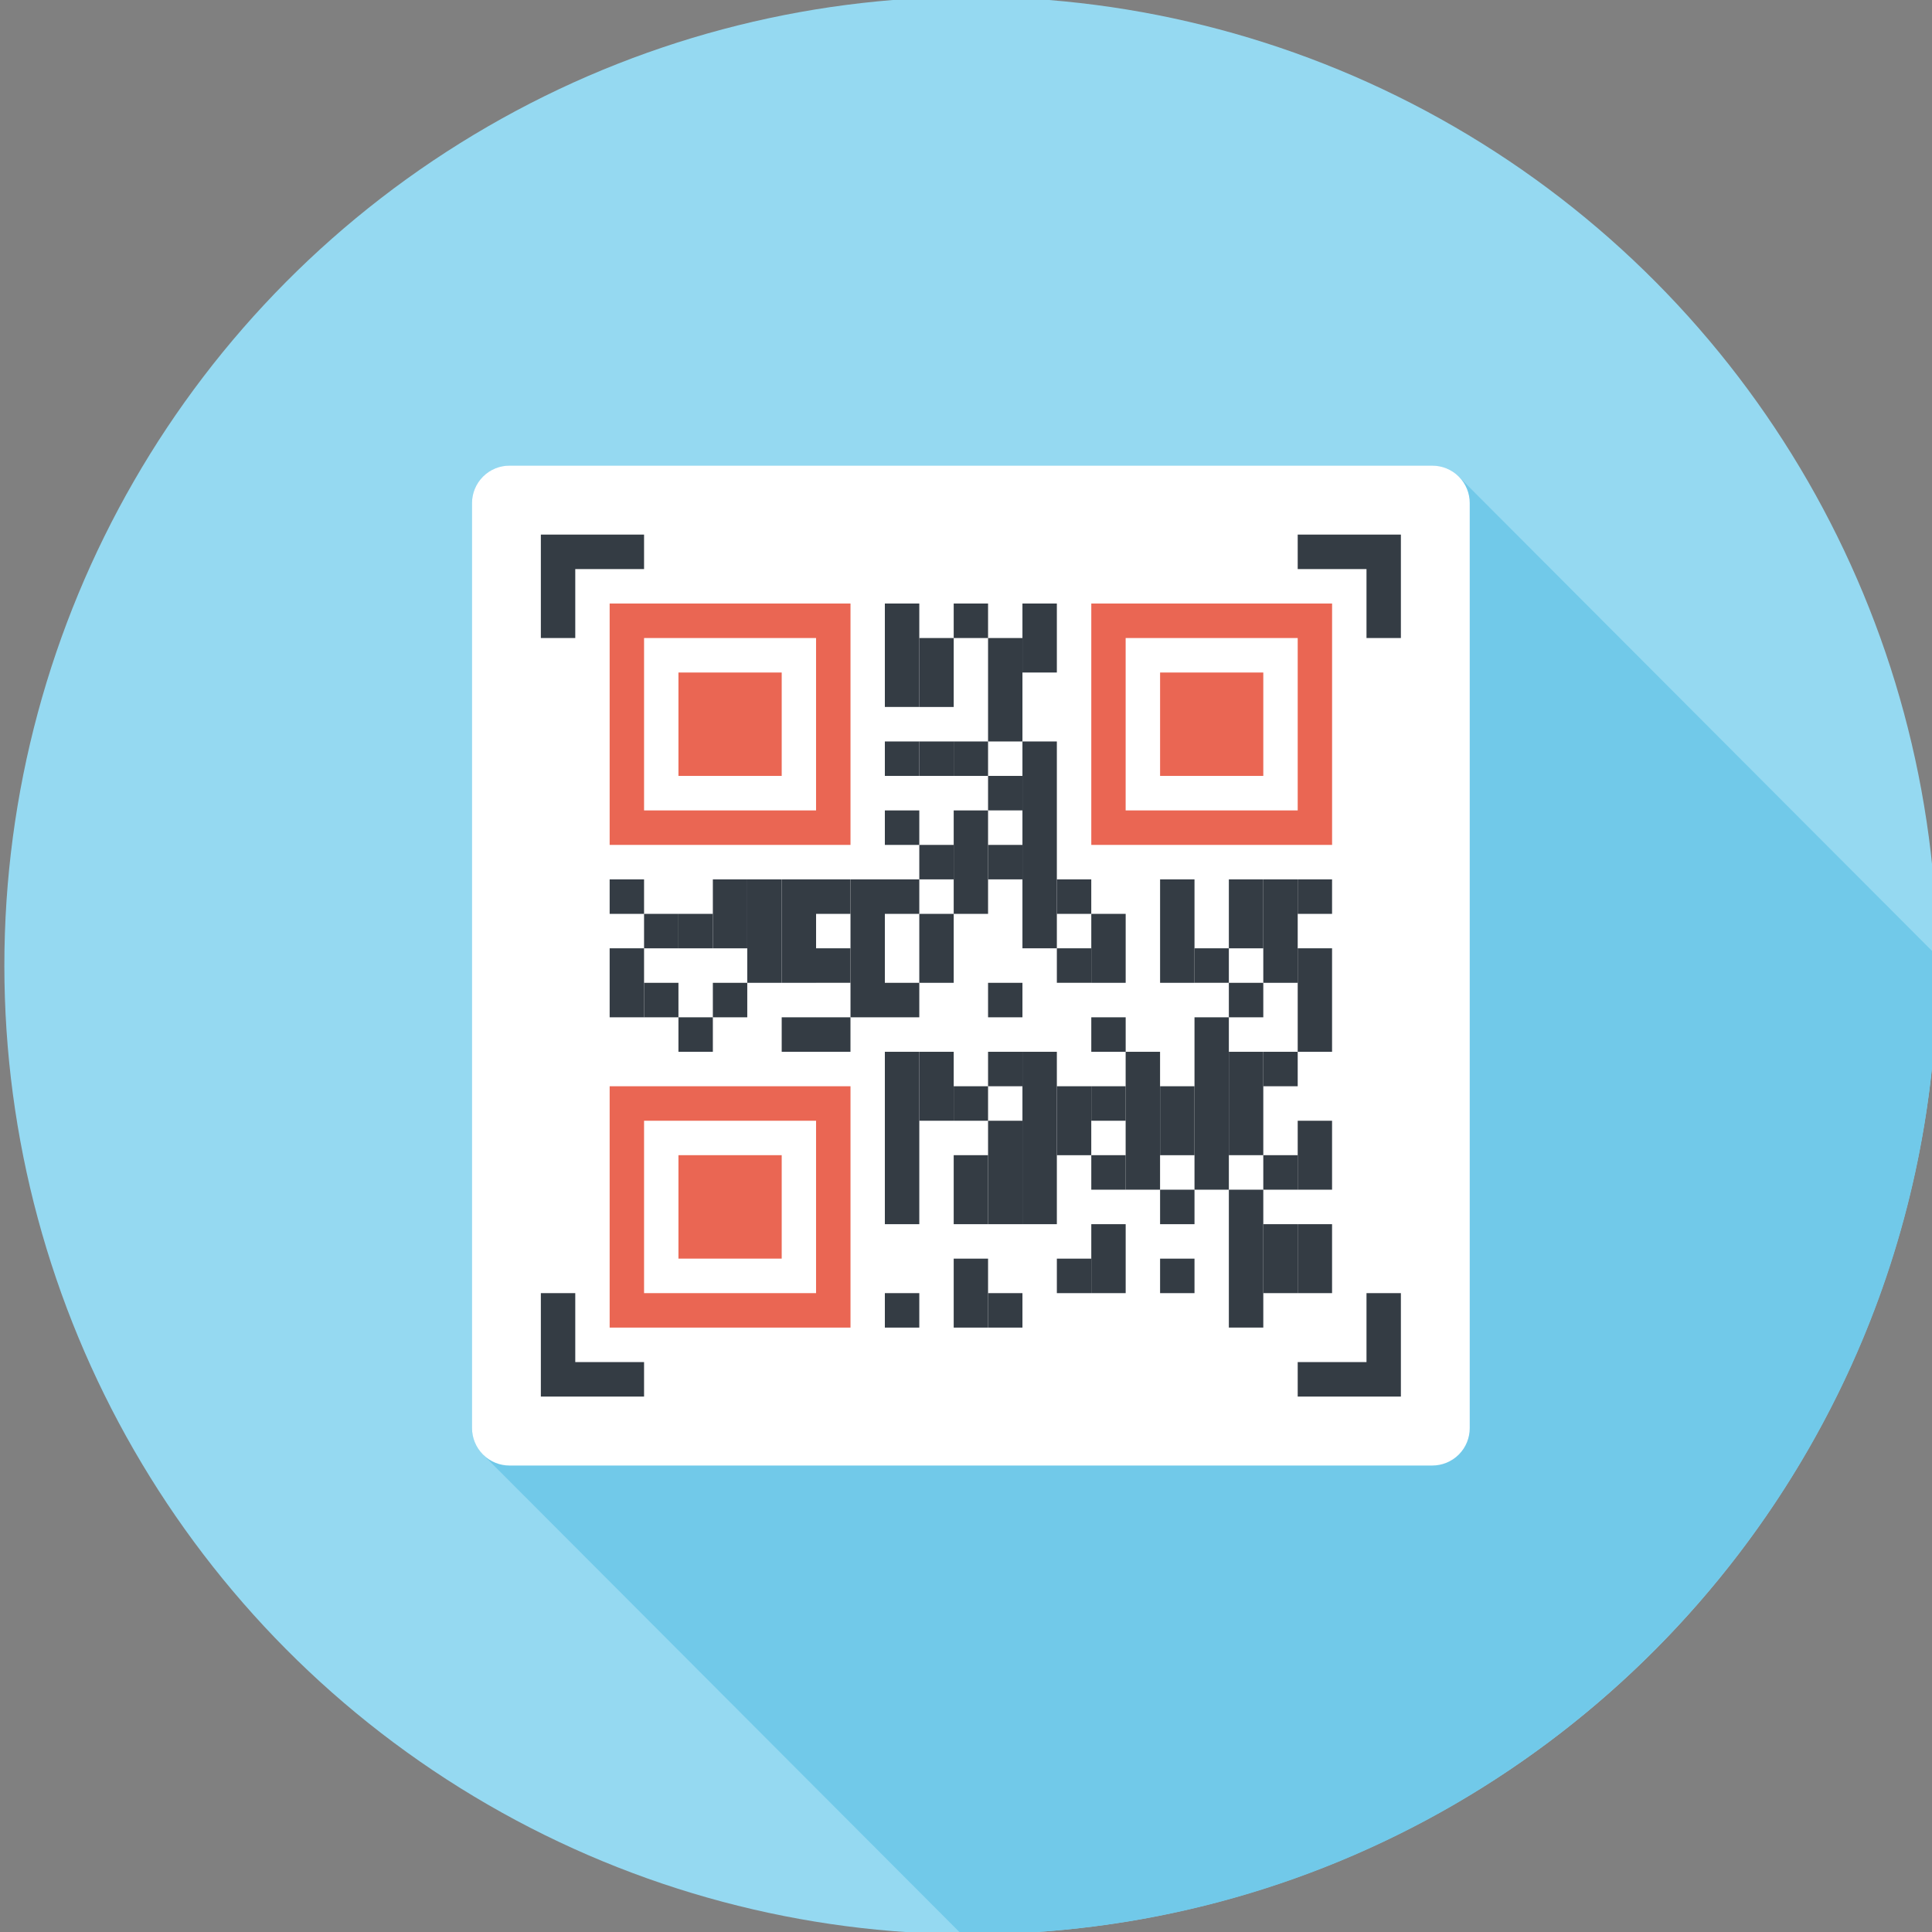 <?xml version="1.0" encoding="utf-8"?>
<!-- Generator: Adobe Illustrator 17.0.0, SVG Export Plug-In . SVG Version: 6.00 Build 0)  -->
<!DOCTYPE svg PUBLIC "-//W3C//DTD SVG 1.1//EN" "http://www.w3.org/Graphics/SVG/1.1/DTD/svg11.dtd">
<svg version="1.1" id="Layer_1" xmlns="http://www.w3.org/2000/svg" xmlns:xlink="http://www.w3.org/1999/xlink" x="0px" y="0px"
	 width="74px" height="74px" viewBox="0 0 74 74" enable-background="new 0 0 74 74" xml:space="preserve">
<rect x="0" y="0" width="74" height="74" fill="#808080" stroke="none"/>
<g>
	<ellipse fill="#95D9F1" cx="37.186" cy="36.983" rx="37.019" ry="37.104"/>
	<path fill="#71C9E9" d="M74.205,36.983c0-0.121-0.008-0.243-0.008-0.364L55.875,18.255c-0.279-0.281-0.646-0.42-1.015-0.42H19.513
		c-0.367,0-0.734,0.139-1.013,0.42c-0.28,0.279-0.421,0.647-0.421,1.015v35.428c0,0.368,0.14,0.736,0.421,1.015l18.321,18.362
		c0.123,0.004,0.244,0.011,0.365,0.011C57.633,74.087,74.205,57.475,74.205,36.983z"/>
	<g>
		<path fill="#FFFFFF" d="M19.513,56.133c-0.365,0-0.732-0.141-1.013-0.42c-0.279-0.279-0.421-0.649-0.421-1.015V19.27
			c0-0.368,0.142-0.734,0.421-1.015c0.281-0.281,0.648-0.42,1.013-0.42H54.86c0.367,0,0.734,0.139,1.015,0.42
			c0.279,0.281,0.419,0.647,0.419,1.015v35.428c0,0.366-0.14,0.736-0.419,1.015c-0.281,0.279-0.648,0.42-1.015,0.42H19.513z"/>
		<g>
			<g>
				<rect x="23.351" y="33.682" fill="#343C44" width="1.318" height="1.321"/>
				<rect x="23.351" y="36.322" fill="#343C44" width="1.318" height="2.643"/>
				<rect x="24.669" y="35.003" fill="#343C44" width="1.317" height="1.32"/>
				<rect x="24.669" y="37.644" fill="#343C44" width="1.317" height="1.321"/>
				<rect x="25.986" y="35.003" fill="#343C44" width="1.318" height="1.32"/>
				<rect x="25.986" y="38.965" fill="#343C44" width="1.318" height="1.321"/>
				<rect x="27.304" y="33.682" fill="#343C44" width="1.318" height="2.641"/>
				<rect x="27.304" y="37.644" fill="#343C44" width="1.318" height="1.321"/>
				<rect x="28.622" y="33.682" fill="#343C44" width="1.318" height="3.962"/>
				<rect x="29.941" y="33.682" fill="#343C44" width="1.317" height="3.962"/>
				<rect x="29.941" y="38.965" fill="#343C44" width="1.317" height="1.321"/>
				<rect x="31.257" y="33.682" fill="#343C44" width="1.318" height="1.321"/>
				<rect x="31.257" y="36.322" fill="#343C44" width="1.318" height="1.321"/>
				<rect x="31.257" y="38.965" fill="#343C44" width="1.318" height="1.321"/>
				<rect x="32.576" y="33.682" fill="#343C44" width="1.316" height="5.283"/>
				<rect x="33.892" y="23.116" fill="#343C44" width="1.319" height="3.962"/>
				<rect x="33.892" y="28.4" fill="#343C44" width="1.319" height="1.319"/>
				<rect x="33.892" y="31.041" fill="#343C44" width="1.319" height="1.321"/>
				<rect x="33.892" y="33.682" fill="#343C44" width="1.319" height="1.321"/>
				<rect x="33.892" y="37.644" fill="#343C44" width="1.319" height="1.321"/>
				<rect x="33.892" y="40.286" fill="#343C44" width="1.319" height="6.603"/>
				<rect x="33.892" y="49.53" fill="#343C44" width="1.319" height="1.32"/>
				<rect x="35.211" y="24.438" fill="#343C44" width="1.318" height="2.641"/>
				<rect x="35.211" y="28.4" fill="#343C44" width="1.318" height="1.319"/>
				<rect x="35.211" y="32.362" fill="#343C44" width="1.318" height="1.32"/>
				<rect x="35.211" y="35.003" fill="#343C44" width="1.318" height="2.641"/>
				<rect x="35.211" y="40.286" fill="#343C44" width="1.318" height="2.641"/>
				<rect x="36.529" y="23.116" fill="#343C44" width="1.316" height="1.322"/>
				<rect x="36.529" y="28.4" fill="#343C44" width="1.316" height="1.319"/>
				<rect x="36.529" y="31.041" fill="#343C44" width="1.316" height="3.962"/>
				<rect x="36.529" y="41.606" fill="#343C44" width="1.316" height="1.321"/>
				<rect x="36.529" y="44.246" fill="#343C44" width="1.316" height="2.643"/>
				<rect x="36.529" y="48.209" fill="#343C44" width="1.316" height="2.641"/>
				<rect x="37.845" y="24.438" fill="#343C44" width="1.317" height="3.962"/>
				<rect x="37.845" y="29.719" fill="#343C44" width="1.317" height="1.321"/>
				<rect x="37.845" y="32.362" fill="#343C44" width="1.317" height="1.32"/>
				<rect x="37.845" y="37.644" fill="#343C44" width="1.317" height="1.321"/>
				<rect x="37.845" y="40.286" fill="#343C44" width="1.317" height="1.32"/>
				<rect x="37.845" y="42.927" fill="#343C44" width="1.317" height="3.962"/>
				<rect x="37.845" y="49.53" fill="#343C44" width="1.317" height="1.32"/>
				<rect x="39.162" y="23.116" fill="#343C44" width="1.318" height="2.643"/>
				<rect x="39.162" y="28.4" fill="#343C44" width="1.318" height="7.922"/>
				<rect x="39.162" y="40.286" fill="#343C44" width="1.318" height="6.603"/>
				<rect x="40.48" y="33.682" fill="#343C44" width="1.318" height="1.321"/>
				<rect x="40.48" y="36.322" fill="#343C44" width="1.318" height="1.321"/>
				<rect x="40.48" y="41.606" fill="#343C44" width="1.318" height="2.641"/>
				<rect x="40.48" y="48.209" fill="#343C44" width="1.318" height="1.321"/>
				<rect x="41.799" y="35.003" fill="#343C44" width="1.317" height="2.641"/>
				<rect x="41.799" y="38.965" fill="#343C44" width="1.317" height="1.321"/>
				<rect x="41.799" y="41.606" fill="#343C44" width="1.317" height="1.321"/>
				<rect x="41.799" y="44.246" fill="#343C44" width="1.317" height="1.322"/>
				<rect x="41.799" y="46.889" fill="#343C44" width="1.317" height="2.641"/>
				<rect x="43.115" y="40.286" fill="#343C44" width="1.318" height="5.282"/>
				<rect x="44.434" y="33.682" fill="#343C44" width="1.318" height="3.962"/>
				<rect x="44.434" y="41.606" fill="#343C44" width="1.318" height="2.641"/>
				<rect x="44.434" y="45.568" fill="#343C44" width="1.318" height="1.321"/>
				<rect x="44.434" y="48.209" fill="#343C44" width="1.318" height="1.321"/>
				<rect x="45.752" y="36.322" fill="#343C44" width="1.316" height="1.321"/>
				<rect x="45.752" y="38.965" fill="#343C44" width="1.316" height="6.603"/>
				<rect x="47.068" y="33.682" fill="#343C44" width="1.319" height="2.641"/>
				<rect x="47.068" y="37.644" fill="#343C44" width="1.319" height="1.321"/>
				<rect x="47.068" y="40.286" fill="#343C44" width="1.319" height="3.96"/>
				<rect x="47.068" y="45.568" fill="#343C44" width="1.319" height="5.281"/>
				<rect x="48.387" y="33.682" fill="#343C44" width="1.318" height="3.962"/>
				<rect x="48.387" y="40.286" fill="#343C44" width="1.318" height="1.32"/>
				<rect x="48.387" y="44.246" fill="#343C44" width="1.318" height="1.322"/>
				<rect x="48.387" y="46.889" fill="#343C44" width="1.318" height="2.641"/>
				<g>
					<g>
						<rect x="44.434" y="25.759" fill="#EA6653" width="3.953" height="3.96"/>
						<path fill="#EA6653" d="M41.799,23.116v9.246h9.223v-9.246H41.799z M49.705,31.041h-6.59v-6.603h6.59V31.041z"/>
					</g>
				</g>
				<rect x="49.705" y="33.682" fill="#343C44" width="1.316" height="1.321"/>
				<rect x="49.705" y="36.322" fill="#343C44" width="1.316" height="3.964"/>
				<rect x="49.705" y="42.927" fill="#343C44" width="1.316" height="2.641"/>
				<rect x="49.705" y="46.889" fill="#343C44" width="1.316" height="2.641"/>
				<g>
					<g>
						<rect x="25.986" y="25.759" fill="#EA6653" width="3.955" height="3.96"/>
						<path fill="#EA6653" d="M23.351,23.116v9.246h9.225v-9.246H23.351z M31.257,31.041h-6.588v-6.603h6.588V31.041z"/>
					</g>
				</g>
				<g>
					<g>
						<rect x="25.986" y="44.246" fill="#EA6653" width="3.955" height="3.962"/>
						<path fill="#EA6653" d="M23.351,41.606v9.244h9.225v-9.244H23.351z M31.257,49.53h-6.588v-6.603h6.588V49.53z"/>
					</g>
				</g>
			</g>
			<g>
				<g>
					<g>
						<polygon fill="#343C44" points="49.705,21.797 52.34,21.797 52.34,24.438 53.657,24.438 53.657,20.476 49.705,20.476 						
							"/>
					</g>
					<g>
						<polygon fill="#343C44" points="22.034,24.438 22.034,21.797 24.669,21.797 24.669,20.476 20.716,20.476 20.716,24.438 						
							"/>
					</g>
					<g>
						<polygon fill="#343C44" points="49.705,52.171 52.34,52.171 52.34,49.53 53.657,49.53 53.657,53.492 49.705,53.492 						"/>
					</g>
					<g>
						<polygon fill="#343C44" points="22.034,49.53 22.034,52.171 24.669,52.171 24.669,53.492 20.716,53.492 20.716,49.53 						
							"/>
					</g>
				</g>
			</g>
		</g>
	</g>
</g>
</svg>
